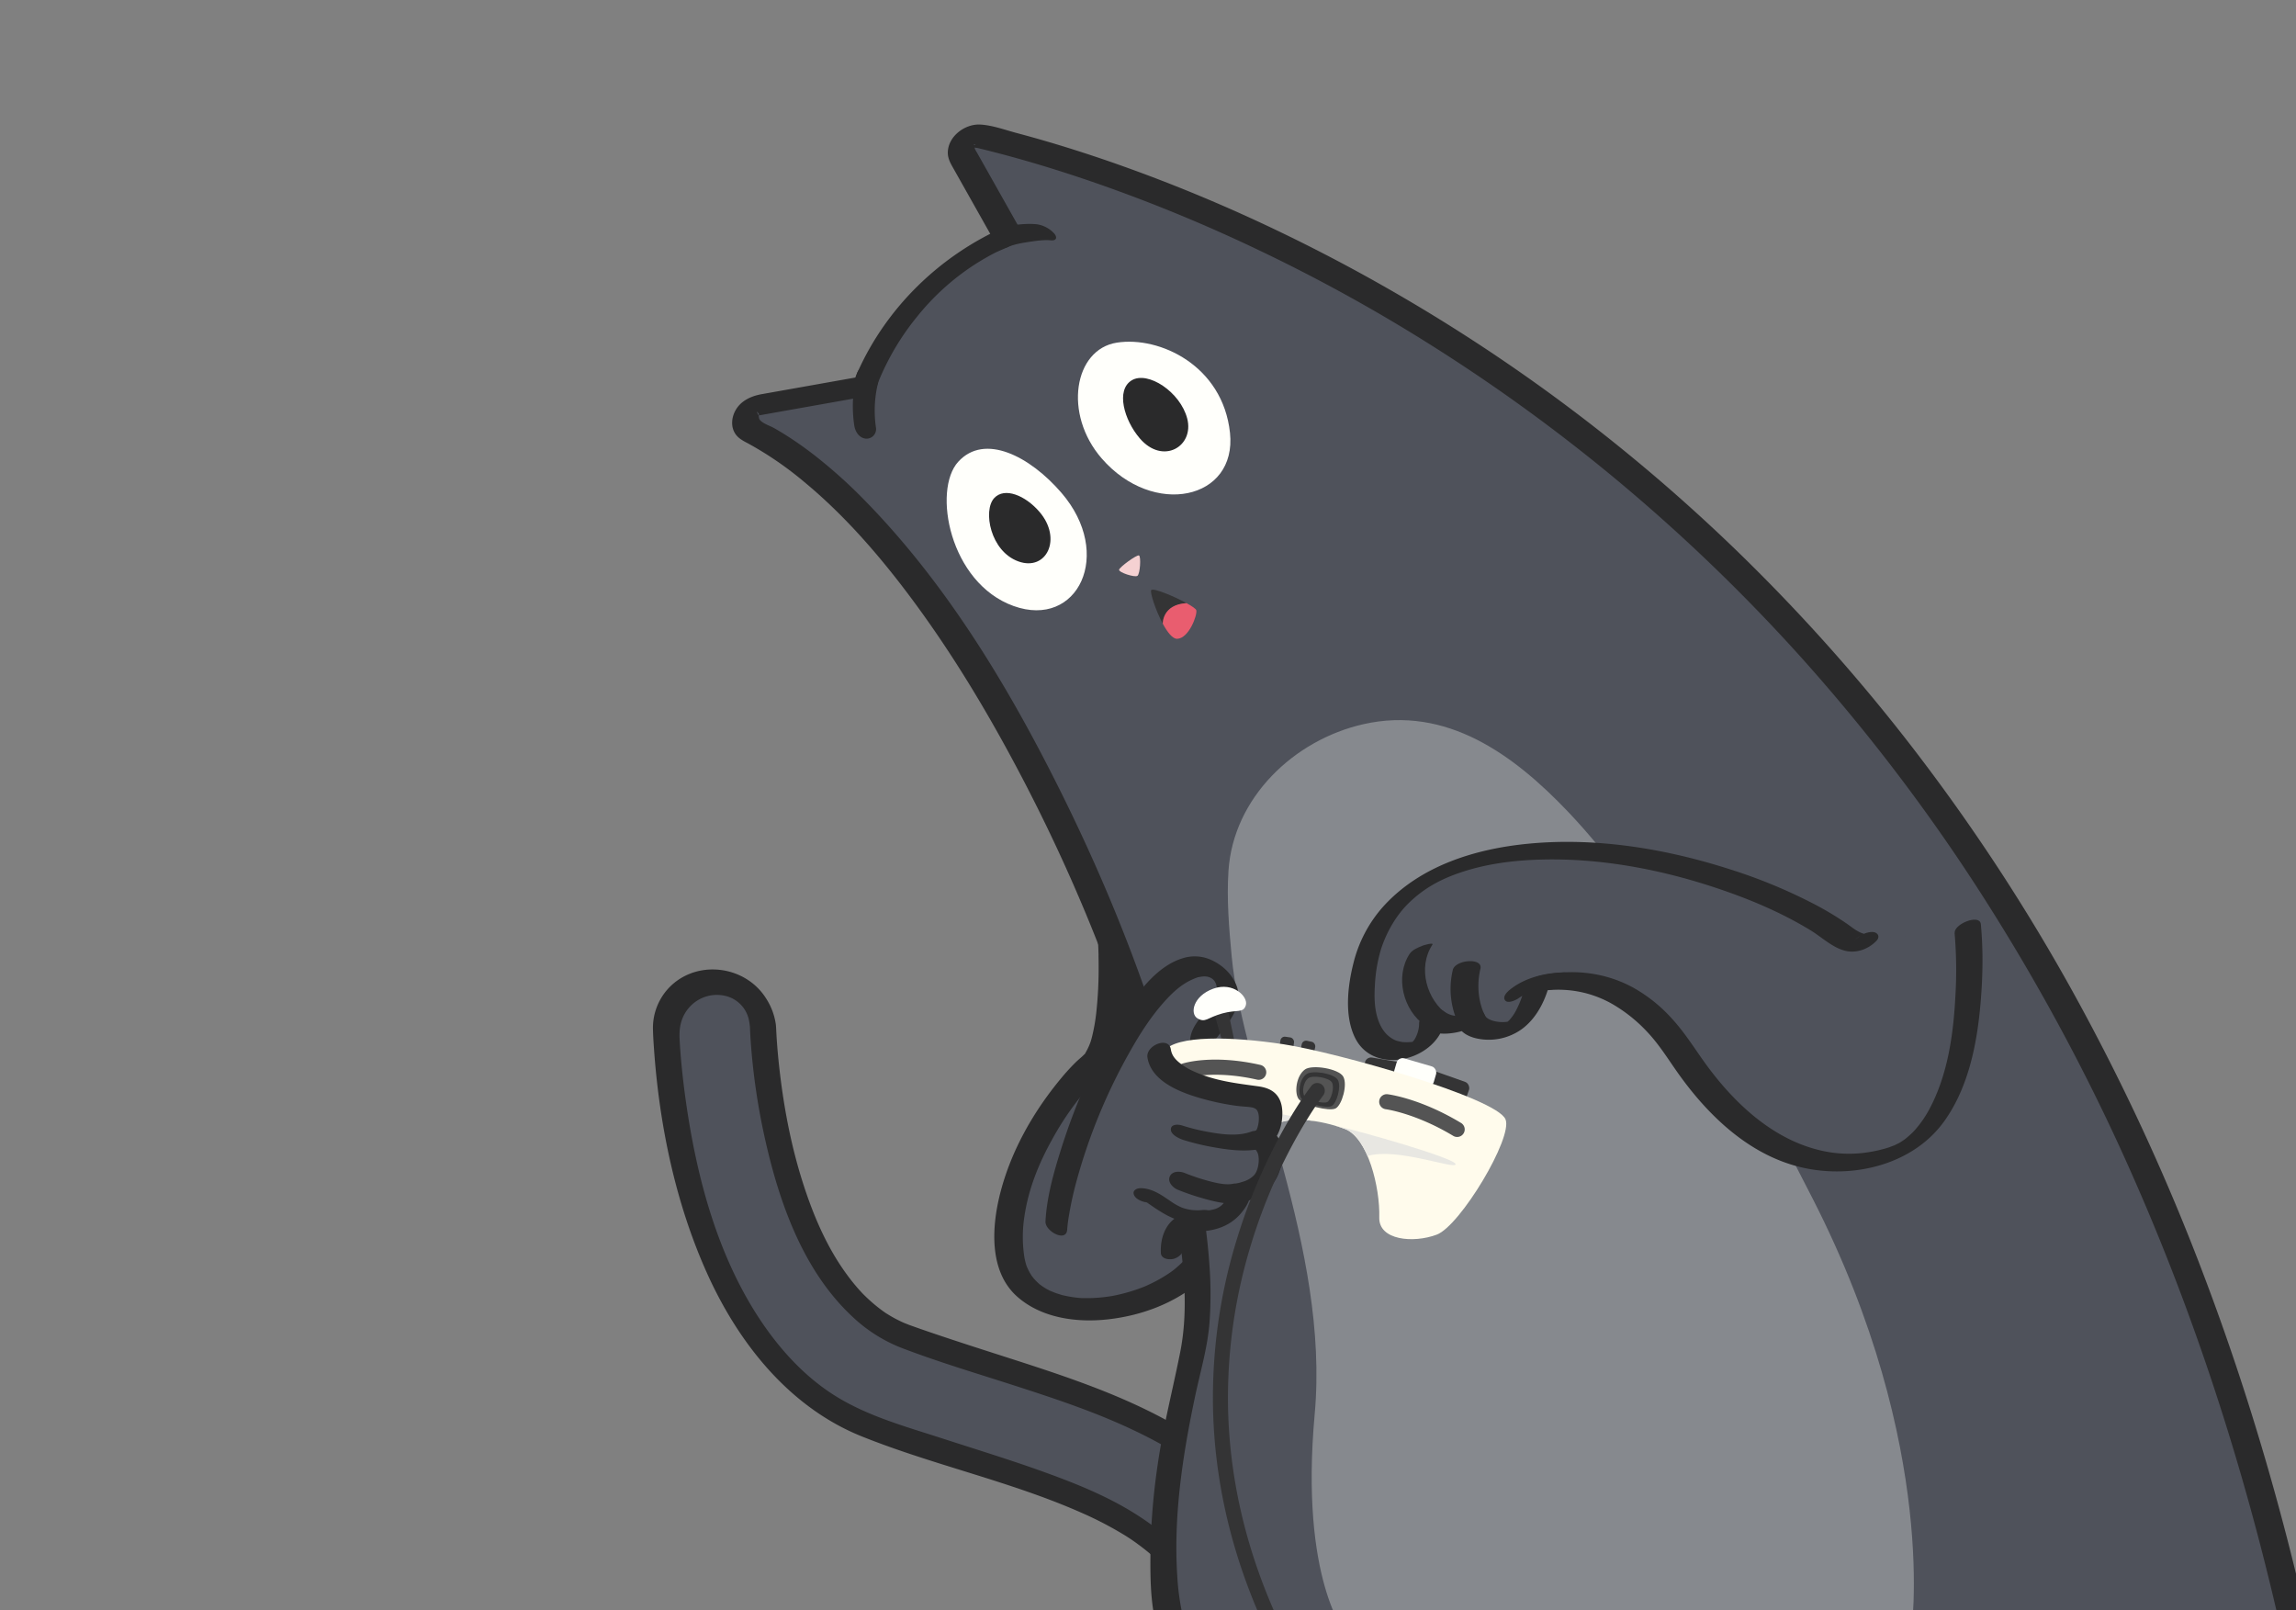 <svg xmlns="http://www.w3.org/2000/svg" viewBox="0 0 1825 1280"><rect x="0" y="0" width="1825" height="1280" fill="#808080" stroke="none"/><defs><style>.cls-1{fill:#4f525b;}.cls-2{fill:#2a2a2b;}.cls-3{fill:#86898e;}.cls-4{fill:#fffffb;}.cls-5{fill:#f5d1d2;}.cls-6{fill:#343435;}.cls-7{fill:#e95d6f;}.cls-8{fill:#fffbec;}.cls-9{fill:#e8e7e2;}.cls-10{fill:#545454;}</style></defs><title>cats_slide_01-BATT</title><g id="꼬리"><path class="cls-1" d="M998,1303.52a38.49,38.49,0,0,1-34.14-20.66c-38-72.52-100.22-92.5-194.47-122.75-23.66-7.59-48.13-15.45-74.4-24.86-38.39-13.75-71.11-40.19-97.25-78.58-19.49-28.62-35.32-64-47-105.11-19.36-67.91-21.15-129-21.21-131.56a38.5,38.5,0,0,1,77-2h0c0,.55,1.73,55.2,18.7,113.9,25.73,89,66.3,120.32,95.8,130.89,25.06,9,48.91,16.63,72,24,100.11,32.13,186.57,59.87,239.16,160.36A38.51,38.51,0,0,1,998,1303.52Z"/><path class="cls-2" d="M996.27,1293.28c-12.39-.23-19.39-7-25-17.18a203.44,203.44,0,0,0-20.35-30.6c-14.63-17.9-32.38-32.54-52.12-44.47-20.92-12.63-43.68-21.84-66.59-30.17-27.45-10-55.42-18.52-83.19-27.53-28.92-9.39-59.16-17.6-85.14-33.85-23.74-14.85-43.2-36-58.75-59.08-34.7-51.61-51.39-114.47-60-175.38q-2.49-17.52-4-35.16-.47-5.73-.81-11.47c-.08-1.3-.14-2.6-.21-3.9-.16-3.18,0,2,0-.74-.18-8.93,2.07-16.85,8.19-23.52a29.29,29.29,0,0,1,28.54-8.59,24.9,24.9,0,0,1,18.4,18.9c.35,1.54.54,3.09.75,4.66s.13,1.4.07.26c.07,1.27.1,2.55.16,3.82q.17,3.83.44,7.65a521.75,521.75,0,0,0,11.07,76.74c11.37,51.6,30.59,106.73,70.48,143.49a120.25,120.25,0,0,0,38,24.05c30.36,11.64,61.7,20.87,92.63,30.88,24.2,7.83,48.26,15.82,71.59,25.53,21.62,9,44.51,20.32,62.88,32.89a240.27,240.27,0,0,1,53.42,49.36,249.38,249.38,0,0,1,22.05,32.89c5.77,10.34,9.74,20.11,5,31.74a30.31,30.31,0,0,1-27.45,18.76c-14.27.31-8.72,20.75,3.52,20.48,30.94-.66,54.11-29.88,45.37-60.16-2.15-7.43-6-14-9.9-20.7s-7.95-13.29-12.34-19.67a265.32,265.32,0,0,0-26.61-32.53c-36.38-38.19-83.68-61.93-132.5-80.18-26.47-9.9-53.47-18.32-80.37-27-17.14-5.52-34.26-11.11-51.27-17-3.63-1.27-7.24-2.59-10.87-3.85,3.28,1.13-1.53-.64-2.58-1.09a100.71,100.71,0,0,1-9.37-4.67c-1.58-.89-3.13-1.84-4.68-2.8-1.1-.68-1.78-1.19-.2-.1-.91-.63-1.83-1.26-2.73-1.91a121.59,121.59,0,0,1-10-8.08q-2.5-2.24-4.88-4.6c-.83-.82-1.64-1.65-2.44-2.48,1.63,1.68-1-1.14-1.42-1.58-3.43-3.83-6.66-7.84-9.71-12-16.07-21.8-26.91-47.28-35.25-73.43-9.83-30.84-15.72-63.09-19.1-95.25q-1.27-12.1-1.93-24.24c-.14-2.67.08,2,0,.39-.09-2.31-.14-4.62-.44-6.92a51.07,51.07,0,0,0-7.77-20.41c-15.94-25.26-52.24-30.74-74.5-10.91A46.35,46.35,0,0,0,519,817.42c.09,5.29.44,10.6.81,15.88,4.24,60.94,17.1,123,42.25,178.84,24.95,55.39,65.33,106.47,123.08,129.62,57.23,22.94,118.41,35.76,174.66,60.71a284.18,284.18,0,0,1,31.76,16.34,140.48,140.48,0,0,1,12.5,8.27q7,5.07,13.41,10.77a143.37,143.37,0,0,1,22,24.06,182.6,182.6,0,0,1,10.31,15.44c3,5,6,11.79,10,16.83a52.26,52.26,0,0,0,40,19.58,8.64,8.64,0,0,0,8.63-10.21A12.87,12.87,0,0,0,996.27,1293.28Z"/></g><g id="오른쪽_손_뒤" data-name="오른쪽 손 뒤"><path class="cls-1" d="M900.33,743.68,883.92,749s4.75,80.63-14.92,96.63S793,933,803,999s137.33,47,160.67-11.67C963.67,987.34,937,803.68,900.33,743.68Z"/><path class="cls-2" d="M895.83,735.33l-16.42,5.37c-4.38,1.43-6.83,4.5-6.57,9.08.1,1.69.16,3.39.23,5.08q0,1.25.08,2.51c0,.55.09,3.6,0,1.25q.08,4,.1,7.93a323,323,0,0,1-1.85,38.17,144.57,144.57,0,0,1-3.34,19.11c-.34,1.35-.71,2.7-1.12,4-.55,1.78-.22.65-.09.28-.24.67-.48,1.34-.74,2a51.74,51.74,0,0,1-3.27,6.65c-1.22,2.15.67-.24-1,1.36-.61.58-1.19,1.17-1.81,1.73-1.62,1.45-3.29,2.85-4.85,4.36a161.65,161.65,0,0,0-11.59,12.66c-21.8,26.17-39.36,56.82-48.12,89.86-7.21,27.2-10,63.77,13.4,84.18,19.42,16.94,47.36,20.56,72.17,17.72,26.34-3,52.83-12.72,73-30.29a83.89,83.89,0,0,0,12.69-14c3.38-4.65,8.54-11.76,8-17.72-.27-3-.91-6.08-1.39-9.08q-4.71-30.1-10.47-60c-5.48-28.67-11.6-57.24-19-85.48-6.89-26.42-14.56-53.18-26.22-77.94a144.5,144.5,0,0,0-7.11-13.37c-2.95-4.86-9.37-7-14.77-5.37-4.66,1.38-8.69,6.48-5.75,11.32,8.71,14.36,14.6,30.27,19.61,45.41,6.66,20.11,12.1,40.62,17,61.22,8.84,36.89,16,74.19,22.21,111.62,1.28,7.71,2.53,15.43,3.66,23.17l.68-4.63a55.44,55.44,0,0,1-9.9,16.11,79.22,79.22,0,0,1-7.27,7.18,55.19,55.19,0,0,1-7.94,6c-3,2-6.15,3.84-9.35,5.53q-2.22,1.17-4.49,2.25-1.37.65-2.75,1.27l-1.86.81q1.34-.56-.36.14a136.61,136.61,0,0,1-22.51,6.77l-2,.4c-3.29.65,2.08-.31-1.22.23q-3,.48-6,.83-5.45.62-10.94.77c-2,0-3.91,0-5.87,0-3.21,0,2.33.24-.85,0-.63-.06-1.27-.08-1.91-.14A93.53,93.53,0,0,1,847,1030c-.89-.18-1.77-.4-2.66-.59-2.95-.62,2.28.78-.55-.16-1.39-.46-2.8-.85-4.19-1.34-1.63-.58-3.21-1.25-4.8-1.91-.52-.22-1-.47-1.54-.71,2.6,1.23-.7-.4-1.18-.68q-2-1.13-3.82-2.42c-.56-.39-1.1-.8-1.65-1.2-2.19-1.6,1.56,1.45-.46-.35-1.1-1-2.17-2-3.18-3.07q-.69-.73-1.34-1.49c-.28-.33-2.31-3.07-1-1.16a45.18,45.18,0,0,1-4.34-7.91c-1.09-2.52.49,1.7-.37-.95q-.27-.83-.51-1.66a50.61,50.61,0,0,1-1.33-6.15,105.55,105.55,0,0,1,.25-31.75c3.17-21.54,11.43-41.92,22-60.87a230.86,230.86,0,0,1,31-43.81c3.72-4.07,7.89-7.54,11.79-11.4,4.88-4.82,7.52-11.22,9.58-17.62,5.32-16.56,6.34-34.46,6.75-51.74.26-10.91.19-21.88-.45-32.77l-6.57,9.08L904.84,752c4.81-1.57,8.4-6.32,5.75-11.32S900.91,733.67,895.83,735.33Z"/></g><g id="몸"><path class="cls-1" d="M933,1299s-26-57.82,14-219.91c37.69-152.73-154.4-637.28-348.71-736.3-9.37-4.77-7.21-18.75,3.14-20.59L687,307s26.67-82,114-119.33l-35.83-63.62a11,11,0,0,1,12-16.12C915.32,139.71,1612.73,345.6,1825,1299Z"/></g><g id="배부분"><path class="cls-3" d="M1441,953.08c-33.7-66.05-68.84-131.59-108.93-194-25.22-39.29-52.69-79.13-85.3-113.46-43.4-45.68-96.85-85-163.1-70-55.11,12.47-103.4,58.43-107.21,116.61C975,714.8,976.89,737.54,979,760c9,96,78,232,66,364s25,175,25,175h449S1542,1151,1441,953.08Z"/></g><g id="몸_stroke" data-name="몸 stroke"><path class="cls-2" d="M942.74,1293.39c-.41-.92-1.34-4-.32-.7-.79-2.54-1.54-5.07-2.15-7.66a193.52,193.52,0,0,1-4.51-32.48c-3.11-47.9,4.38-96.47,14.29-143.18,4.1-19.32,9.78-38.23,11.33-58a313.63,313.63,0,0,0-.09-46.44C958.64,967,951.23,929.47,942,892.65c-22.92-91.56-57.61-180.62-99.68-265-40.77-81.79-89.4-162.53-153.46-228.36a399.06,399.06,0,0,0-42.19-38c-6.75-5.2-13.71-10.14-20.89-14.72q-5.16-3.29-10.48-6.31c-3.34-1.9-8.79-3.48-11.28-6.49-1.14-1.38-.57-2.67-1.23-3.88-2.9-5.32.85-.58.27-1,2,1.47-4.43,1.34-3.25,1.9.62.29,2.77-.49,3.46-.61l20.14-3.58,51.81-9.2,10.17-1.81a14.9,14.9,0,0,0,12-10.08c-1.58,4.82.67-1.64,1.17-2.9,1.71-4.24,3.61-8.4,5.65-12.5a202.08,202.08,0,0,1,24.64-38.29,193.81,193.81,0,0,1,45.79-41.49q7.62-4.89,15.66-9.1c5.88-3.08,14.17-5.29,18.34-10.54,4.36-5.49,1.75-9.36-1-14.22l-21.72-38.56-9.23-16.39a32.89,32.89,0,0,1-1.7-3c-.2-.47-.68-3.36-.7-3.38-1-.72,3.15-.36-.6.26-.49.08-2.28,1.33-2.52.86.36.7,5.39,1.26,6.26,1.47q3.55.85,7.09,1.74,7.9,2,15.76,4.1c29.15,7.88,57.93,17.14,86.32,27.44q58.77,21.32,115.23,48.43A1325.54,1325.54,0,0,1,1137,274a1385.76,1385.76,0,0,1,147.37,106.87A1413,1413,0,0,1,1433.43,524.5,1472,1472,0,0,1,1573.88,709a1641.46,1641.46,0,0,1,124,231.77c40.29,92,72.58,187.3,98,284.42q10.07,38.56,18.72,77.47l14.59-12.33H973.45c-11.59,0-23.19-.09-34.78,0h-1.5c-5.42,0-11.43,2.78-13.78,8-2,4.3.16,9.39,5.42,9.39h855.73c11.59,0,23.19.09,34.78,0h1.5c5.73,0,16.26-4.87,14.59-12.33-21.12-94.64-48.31-188-82.55-278.7a1726.44,1726.44,0,0,0-107.18-231.8,1539.71,1539.71,0,0,0-124.9-189.91,1456.62,1456.62,0,0,0-136.16-153.2,1398.83,1398.83,0,0,0-138.22-118.38,1378.7,1378.7,0,0,0-133.86-88.62A1366,1366,0,0,0,988.9,171q-50.62-22.88-103.1-41.29C860.54,120.88,835,112.9,809.13,106,799.6,103.52,788.84,99.46,779,99c-12-.57-25.07,9.15-25.61,21.66-.22,5.09,2.05,9,4.42,13.18l19.77,35.1,9.11,16.18,2.91,5.17c.87,1.54.82,3,.63.93l2.19-6.55-.47.51,7.12-5c-51.54,22.6-94.24,63.87-117.31,115.41a132.73,132.73,0,0,0-5.06,13l12-10.08-83.08,14.75c-8.88,1.58-17.46,5.49-21.61,14.09-2.48,5.15-3,11.6,0,16.7,2.6,4.55,7.33,6.64,11.47,8.88a273.2,273.2,0,0,1,43.61,30c31.85,26.34,59.22,57.81,83.94,90.82,28.33,37.83,53.35,78.12,76.07,119.53,47,85.6,85.33,176.73,112.45,270.57,11.36,39.31,20.84,79.35,26.14,120,4,30.48,6.35,61,.4,90.95s-13.53,59.07-17.87,89.21a533.09,533.09,0,0,0-5.8,72.41c-.14,21.41.13,45.73,8.12,66,.29.75.52,1.52.85,2.25C927.37,1313.84,947,1302.94,942.74,1293.39Z"/><path class="cls-2" d="M680.81,297.94A106.68,106.68,0,0,0,679,338.08c.71,4.89,3.79,10,9.17,10.57a7.6,7.6,0,0,0,8.13-8.56,92.56,92.56,0,0,1,1.53-35.35c2.47-10.36-14.06-19.11-17-6.8Z"/><path class="cls-2" d="M800.43,196.67c5.45-2.5,11.56-3.51,17.45-4.4,5.62-.85,12-1.77,17.36-1.24,4.25.42,5.48-2,2.82-5.31a23.24,23.24,0,0,0-14-7.47c-7.07-.7-14.28.06-21.28,1.11-3.72.56-7.58,1.17-11.35,2.09-3.13.76-6,10.39-4.57,11.34,3.2,2.17,9.53,5.75,13.61,3.88Z"/></g><g id="오른쪽_손_중간" data-name="오른쪽 손 중간"><path class="cls-1" d="M839.67,974s2.33-47.67,40-124,64.33-81.67,73.67-82,23,8.33,22.6,21.33C975.53,802.6,958,818,956,824c-7.24,21.67,14.83,13.33-.33,36.8"/><path class="cls-2" d="M848.29,977.21c0-.88.14-1.75.22-2.63,0-.5.1-1,.16-1.5-.16,1.52-.08.63,0-.26.22-1.57.42-3.14.67-4.7a275.09,275.09,0,0,1,6.35-29.32A449.06,449.06,0,0,1,898.4,835.37c7.6-13.46,16-26.65,26.27-38.27,5.94-6.74,11.89-12.48,19.16-16.63a51,51,0,0,1,7.59-3.44c2.13-.79-1.07,0,1.47-.39.91-.16,1.81-.35,2.72-.45,8.89-1,13.81,5.93,10.42,14.91-5.14,13.63-20.45,22.05-20.16,37.76.11,6,3.16,11,6.81,15.52,1,1.22-.41-.56-.45-.71.36,1.32,1.25.54.1-.14.55.33-.43,1.41.07-.31-.16.54.18,1.37.05,2-.49,2.21-2.72,6.47-4.4,9.13-2.49,3.94.41,8.59,3.53,11.26,2.29,2,9.21,5.62,11.68,1.72,3.83-6.06,7.8-12.84,5.91-20.24a22.33,22.33,0,0,0-3.95-7.54c-.49-.67-1-1.35-1.51-2-.41-.47-1.29-1.73.22.41a5.67,5.67,0,0,1-.91-1.56c.6,2.3.1-1.36.15.09a16.36,16.36,0,0,1,.21-3.84c.68-3.61,1.16-4.29,3.19-7,4.54-6.12,9.62-11.8,13.35-18.5,4.21-7.56,6.13-15.68,2.85-24-3.47-8.84-10.79-15.76-19.28-19.79a31.5,31.5,0,0,0-23.84-1.56c-18.93,5.9-33.16,24.45-43.78,40.06-23.11,34-40.42,73.16-52.7,112.27-5.7,18.17-11.17,37.58-12.15,56.74-.4,7.8,16.71,17,17.24,6.4Z"/></g><g id="눈"><path class="cls-4" d="M843.67,391.68c42,48.69,13,108.33-38,90s-64.57-92.14-44-114.67C782.67,344,818.67,362.68,843.67,391.68Z"/><path class="cls-2" d="M826.17,406.77c18.41,21.35,5.7,47.51-16.67,39.47s-28.33-40.42-19.3-50.29C798.57,386.82,815.21,394,826.17,406.77Z"/><path class="cls-4" d="M875.67,364.34c41,47.3,107.67,33,102-20.33s-55.86-77-89.93-71.67S845,329,875.67,364.34Z"/><path class="cls-2" d="M906,348.46c18.33,21.33,43.41,6.38,37.68-15.76-5.47-21.15-31.32-38.14-44.11-30.41S893.43,333.83,906,348.46Z"/></g><g id="코"><path class="cls-5" d="M889.51,452.85c-.4,2.12,12.4,6.3,14.57,4.86s3-15.5,1.24-16.22S889.92,450.68,889.51,452.85Z"/></g><g id="입"><path class="cls-6" d="M943.11,479.39c-10-5.48-26.16-12.19-28-10.43-1.33,1.27,3.25,15.86,9.15,26.78C924.25,495.62,923.75,480.57,943.11,479.39Z"/><path class="cls-7" d="M950.89,485.05c-.29-1.13-3.45-3.28-7.79-5.66-19.35,1.18-18.86,16.23-18.85,16.35,3.65,6.76,7.81,12.11,11.39,12C945,507.51,951.85,488.78,950.89,485.05Z"/></g><g id="왼쪽_손" data-name="왼쪽 손"><path class="cls-1" d="M1564,738s15,155-63,180-134-34-164-80-70-66-115-56c0,0-7.4,35-28.2,37s-24.13-8-24.13-8-19.33,8.67-31.33-1.33c0,0,0,22.67-20.33,25.33s-42.33-8.33-34-62.67,54.67-92.67,143-96,188.57,32,235.67,66.67c14.6,10.74,20,4.67,20,4.67"/><path class="cls-2" d="M1553.62,741.49a343.36,343.36,0,0,1,.63,50.47c-1.58,30.36-6.07,62.23-20.54,89.4a85.89,85.89,0,0,1-11.85,17.07c-1.94,2.2,1.27-1.24-.78.84q-.94,1-1.91,1.88c-1.29,1.22-2.63,2.39-4,3.52-.34.28-1.61,1.23.07,0q-1.07.8-2.16,1.56c-.73.51-1.49,1-2.23,1.48l-1.53.94q2-1.11.25-.16c-1.64.79-3.24,1.63-4.9,2.38,2.53-1.15-2.45.86-3.31,1.14a106.18,106.18,0,0,1-17.52,4,98.24,98.24,0,0,1-34-1c-41.54-8.55-74.13-40.63-97.58-74.3-7.59-10.9-14.76-21.84-23.83-31.63a120.41,120.41,0,0,0-30-23.94c-22.56-12.41-48.33-15.21-73.37-9.81-5.21,1.12-12.16,4.42-13.4,10.2q-.08.39-.18.78c-.07.27-.13.55-.2.82-.37,1.43.45-1.56,0,.17-.69,2.41-1.46,4.79-2.34,7.14a74.64,74.64,0,0,1-4,8.91,35.43,35.43,0,0,1-2.28,3.77c-.48.69-1,1.35-1.49,2,0,0-1.89,2.2-.95,1.21-.56.59-1.17,1.14-1.79,1.67-.9.78,1.1-.7-.53.37,2.92-1.91-2,1.1,1.1-.47-1.6.81.39.05-.64.19a27.53,27.53,0,0,1-11.87-.8c-3.38-1.09-5.73-2.56-6.67-5.22-1.53-4.32-10.28-.91-12.5.07,2.92-1.28,1.7-.66-.26,0-.31.1-3,.88-2.06.64.83-.21-2.4.46-2.85.53a18.73,18.73,0,0,1-14.66-3.68c-5.07-3.92-19.43,3.21-19.48,9.56a24.87,24.87,0,0,1-2.44,10.78,13.9,13.9,0,0,1-1.66,2.87c-1.35,1.84,0-1-.9,1.07-.7,1.56-.77,0,.59-.21-2.07.36-.64.35,0,.16-.82.23-1.7.32-2.54.46-2.33.39,2-.07-.36,0-.93,0-1.85.09-2.78.09-.6,0-3.74-.23-2.07,0a29.68,29.68,0,0,1-3.71-.68,16.31,16.31,0,0,1-6.3-2.7c-5.13-3.32-8.27-8.42-10.29-14.1-3.11-8.73-3.26-18.33-2.72-27.48a120.66,120.66,0,0,1,4.61-28.1c4.3-14,12.28-27.71,22-37.26,12-11.8,24.94-18.9,40.6-24.3,20.82-7.18,43-10,64.92-10.56,50.19-1.35,100.76,8.88,147.94,25.55,22.91,8.09,45.38,17.94,66.16,30.61,8.81,5.37,17.39,13.76,27.54,16.31,9.05,2.27,18.75-1.38,25-8,3.2-3.4.72-6.88-3.4-6.92-5.48,0-10.67,3.16-14.28,7,2.18-2.32,3.61-3.73,7-4.8l1.62-.43q2.11-.13.46-.07c-1.08-.63.19.15-1.35-.26-5.08-1.33-9.17-4.89-13.39-7.84a245,245,0,0,0-25.63-15.45,416.07,416.07,0,0,0-66.89-27.76c-51-16.45-106-25.62-159.64-20.68-42.87,3.95-87.43,17.47-117,50.49a105.2,105.2,0,0,0-23.32,44.64c-4.6,18.26-7.34,42,1.4,59.48,16.16,32.34,71.38,15.94,71.61-18.86l-19.48,9.56c12.11,9.36,29.86,5.86,42.83.14l-12.5.07c1.77,5,8.19,7.88,12.84,9.08a45,45,0,0,0,37-7c12.59-9.17,19.76-24.57,23-39.5l-13.4,10.2c21.45-4.63,43.23-1.69,62.39,9.18a120.29,120.29,0,0,1,27.79,22.17c8.54,9,15.17,19.35,22.21,29.53,24.32,35.22,57.77,68.31,100.75,78.26,40.65,9.42,88.76-2.12,113.6-37.33,18.89-26.78,25.62-60.83,28.41-92.91,1.82-20.86,2.25-42.23.25-63.11-.81-8.44-21.44-.2-20.75,7Z"/><path class="cls-2" d="M1120.52,758.06c-12,18.26-5.24,45.15,12.41,57.16,2.41,1.64,7.69-1.25,10-2.3.6-.28,9.37-5.31,8.18-6.13-17.26-11.75-24.44-37.87-12.59-55.84,1.45-2.2-7.09.46-7.43.59-3.44,1.36-8.38,3.26-10.54,6.52Z"/><path class="cls-2" d="M1154.78,770.93a64.77,64.77,0,0,0,5.07,44.08c3.67,7.17,25.16,1.33,20.63-7.52-5.67-11.09-6.71-25.35-3.76-37.42,2.24-9.19-20-7.3-21.94.85Z"/><path class="cls-2" d="M1207.17,793.34c.66-.49,1.38-.89,2.06-1.35-2.48,1.65-.39.21.19-.07,1.13-.55,2.24-1.14,3.4-1.64a52.7,52.7,0,0,1,18.84-3.75,17,17,0,0,0,12.34-6.15c1.59-1.88,4.11-7.53-.66-7.46-14.27.2-29.78,3.78-41.5,12.42-2.34,1.72-7.85,6-5.66,9.55,2.08,3.34,9-.07,11-1.54Z"/></g><g id="오락기_콘솔_-_BW" data-name="오락기 콘솔 - BW"><polygon class="cls-6" points="981.24 827.77 972.13 830 964.44 802.8 975.49 800.09 981.24 827.77"/><path class="cls-4" d="M964.43,785.83c15.92-5.71,27.84,6.51,25.85,13.14s-6.95,3.2-18.84,6.57c-12.2,3.46-13.23,7.62-19.54,3.94S948.31,791.61,964.43,785.83Z"/><rect class="cls-6" x="1132.68" y="855.23" width="34.81" height="17.45" rx="5" ry="5" transform="translate(354.69 -334.57) rotate(19.52)"/><rect class="cls-6" x="1084.07" y="842.48" width="34.87" height="17.48" rx="5" ry="5" transform="translate(155.55 -170.08) rotate(9.5)"/><rect class="cls-6" x="1017.17" y="824.27" width="10.93" height="14.01" rx="3.5" ry="3.5" transform="translate(131.58 -139.72) rotate(8.35)"/><rect class="cls-4" x="1108.55" y="844.09" width="32.7" height="16.4" rx="5" ry="5" transform="translate(283.42 -280.72) rotate(16.25)"/><rect class="cls-6" x="1033.86" y="827.51" width="10.93" height="14.01" rx="3.5" ry="3.5" transform="translate(198.03 -199.33) rotate(12.1)"/><path id="콘솔_본체" data-name="콘솔 본체" class="cls-8" d="M1196.67,889.68c6.11,14.43-36,84.67-54.67,91.67s-46.18,4.44-45.67-13.67c.67-23.69-9-63.5-27.33-70.33-20-7.44-44-10-54.67-3.67-13.36,7.93-8,50.39-24.67,61.36s-49.67.3-60.33-40-13.67-67-4-79.67,53.33-11.67,95-5.33S1189.33,872.34,1196.67,889.68Z"/><path id="콘솔_그림자_좌" data-name="콘솔 그림자 좌" class="cls-9" d="M1157,925.34c0-4.67-76.94-26.66-95.91-30.63h0c2.68.79,5.33,1.67,7.91,2.63,7.49,2.79,13.52,11.08,18,21.52h0C1110,911.72,1157,930,1157,925.34Z"/><path id="콘솔_그림자_우" data-name="콘솔 그림자 우" class="cls-9" d="M967.5,878.51c-4.25,3.75,37.73,34.35,37.73,34.35h0c1.87-8.84,4.25-16.3,9.11-19.18,6.49-3.86,17.95-4.41,30.42-2.58h0S971.75,874.76,967.5,878.51Z"/><path class="cls-10" d="M1037.33,850c-7.19,5.07-8.67,19-5,23.67s24.33,10,29.33,7.33,9.67-19,6-25.33S1043,846,1037.33,850Z"/><path class="cls-6" d="M1038.56,853.71c-5.89,4.16-7.1,15.57-4.1,19.4s19.94,8.2,24,6,7.92-15.57,4.92-20.76S1043.21,850.43,1038.56,853.71Z"/><path class="cls-10" d="M1040.09,856.89c-4.42,3.12-5.33,11.68-3.07,14.55s15,6.15,18,4.51,5.94-11.68,3.69-15.58S1043.58,854.43,1040.09,856.89Z"/><path class="cls-10" d="M1158.24,903.71a6,6,0,0,1-3.09-.86c-29.87-18-53.38-21.16-53.62-21.19a6,6,0,0,1,1.47-11.91c1.05.13,26.12,3.38,58.34,22.82a6,6,0,0,1-3.11,11.14Z"/><path class="cls-10" d="M1000.51,858.29a6,6,0,0,1-1.33-.15c-34.34-7.79-55.15-1.48-55.35-1.41a6,6,0,0,1-3.66-11.43c1-.31,23.83-7.45,61.67,1.14a6,6,0,0,1-1.32,11.85Z"/></g><g id="오른쪽_손_앞" data-name="오른쪽 손 앞"><path class="cls-1" d="M914.33,830,940,874l-4.27,77.33S873.67,881.33,914.33,830Z"/><path class="cls-1" d="M932,992.68s-1-16.67,10-20,22.33-1,31-6.67,12.33-14,11.67-17.67c0,0,19.33-3.33,23.67-18.67s-1.33-23-6.67-24.33c0,0,8.07-2.33,8.2-18.33s-11.2-15-21.2-16-64-9.33-67.33-33.67"/><path class="cls-2" d="M941.29,989.38c.21,4,.09-.69.21-2a14.64,14.64,0,0,1,1.46-6.23c-.34.71,1.87-2,.34-.77-1.26,1,1-.23,2-.45,4.78-1.07,9.76-1.09,14.6-1.73,9.84-1.29,18.77-5.3,25.52-12.71,5-5.54,9.44-12.67,8.57-20.45L983.8,956.6c11.39-2,23.06-8.24,29.55-18,7.42-11.17,10.4-36.07-6.33-41L1003.24,913c9.68-3,14.75-13.81,15.77-23.13.75-6.84.27-14.55-4.51-19.9-3.77-4.22-9.13-5.79-14.58-6.54-17.66-2.43-33.58-4.21-50.1-11.44a49.9,49.9,0,0,1-13.18-8c-3.39-2.94-5.35-5.84-6-10-1.71-10.58-20.13-3-18.57,6.6,3.07,19,26.17,27.7,42.27,32.34a201.29,201.29,0,0,0,25.59,5.6c2.68.41,5.36.72,8.07.94,2.16.18,4.35.29,6.49.65a9,9,0,0,1,3.71,1.34c3.25,2.58,2.7,10.22,1.42,14.46a14.22,14.22,0,0,1-.76,2c.39-.81,0-.1-.19.29-.63,1.3,1-.71-.58.66.81-.69,1.85-1.24.49-.47-1,.57,2.82-1.17,1.54-.76-5.53,1.74-12.48,12.88-3.78,15.46,1.33.39,1.36.2,2.23,1.39a9.87,9.87,0,0,1,1.78,4.81c.66,4.74-.57,11.28-3.34,14.55a19.13,19.13,0,0,1-7.35,4.85c-1.4.55-2.91.85-4.29,1.42s2.5-.48.19-.07c-5.59,1-10.83,5.46-10.15,11.56-.1-.85.09-.85-.1,0,.27-1.19-.17.54-.34.92a12.83,12.83,0,0,1-1.73,3,14.55,14.55,0,0,1-7.28,5.38c-8.8,2.67-18.34,1.19-27.06,4.72-12.24,5-16.8,18.08-16.16,30.36.26,5,7.36,5.61,10.86,4.37,4.86-1.71,8-5.88,7.71-11Z"/><path class="cls-2" d="M940.35,906a193.13,193.13,0,0,0,26,6.17c13.54,2.35,28.95,4,42.12-.89,4.22-1.56,2.16-5.77-.33-8-3.06-2.73-9-5.49-13.24-3.93-11.11,4.11-23.86,2.28-35.23.23a158.32,158.32,0,0,1-20-5c-2.9-.93-8.85-1.34-9,3s6.56,7.38,9.71,8.39Z"/><path class="cls-2" d="M936.16,945.65a195.86,195.86,0,0,0,20.57,7c10.27,2.92,21.79,5.54,32.43,3.2a6.1,6.1,0,0,0,4-9.4,12.76,12.76,0,0,0-13-5.56c-6.57,1.44-16.17-1.19-24-3.48-3.3-1-5.77-1.79-9.77-3.27-1.53-.56-3.06-1.14-4.57-1.76-3.87-1.58-10-1.81-12,2.71s2.65,9.06,6.35,10.58Z"/><path class="cls-2" d="M913.95,956a6.14,6.14,0,0,1-3.77-.94,13.9,13.9,0,0,1,1.7.86c-2.14-1.57.48.38.91.67.66.44,1.31.9,2,1.35a129.1,129.1,0,0,0,12.31,7.77c12.22,6.58,25.81,8.6,39.51,7.37,4.26-.38,4.76-4.28,2.23-7-3.29-3.55-8.88-4.7-13.48-4.28a35.72,35.72,0,0,1-15.66-1.87,45.72,45.72,0,0,1-9-5c-7.38-5-14.32-10.17-23.6-10.52-3.47-.13-7.49,1.77-5.58,5.7s8.45,5.77,12.47,5.92Z"/></g><g id="오락기_콘솔_줄" data-name="오락기 콘솔 줄"><path class="cls-6" d="M1007.67,1290a6,6,0,0,1-5.47-3.61c-23.9-54.12-36.68-110-38-166.22a427.94,427.94,0,0,1,18.65-134.31c22.84-75.22,58-120.83,59.48-122.73a5.91,5.91,0,0,1,8.43-1,6.24,6.24,0,0,1,.95,8.63h0c-.35.45-35.43,46-57.55,119.19a415.26,415.26,0,0,0-18,130.22c1.29,54.42,13.71,108.63,36.9,161.13a6.2,6.2,0,0,1-3,8.13A5.86,5.86,0,0,1,1007.67,1290Z"/></g></svg>